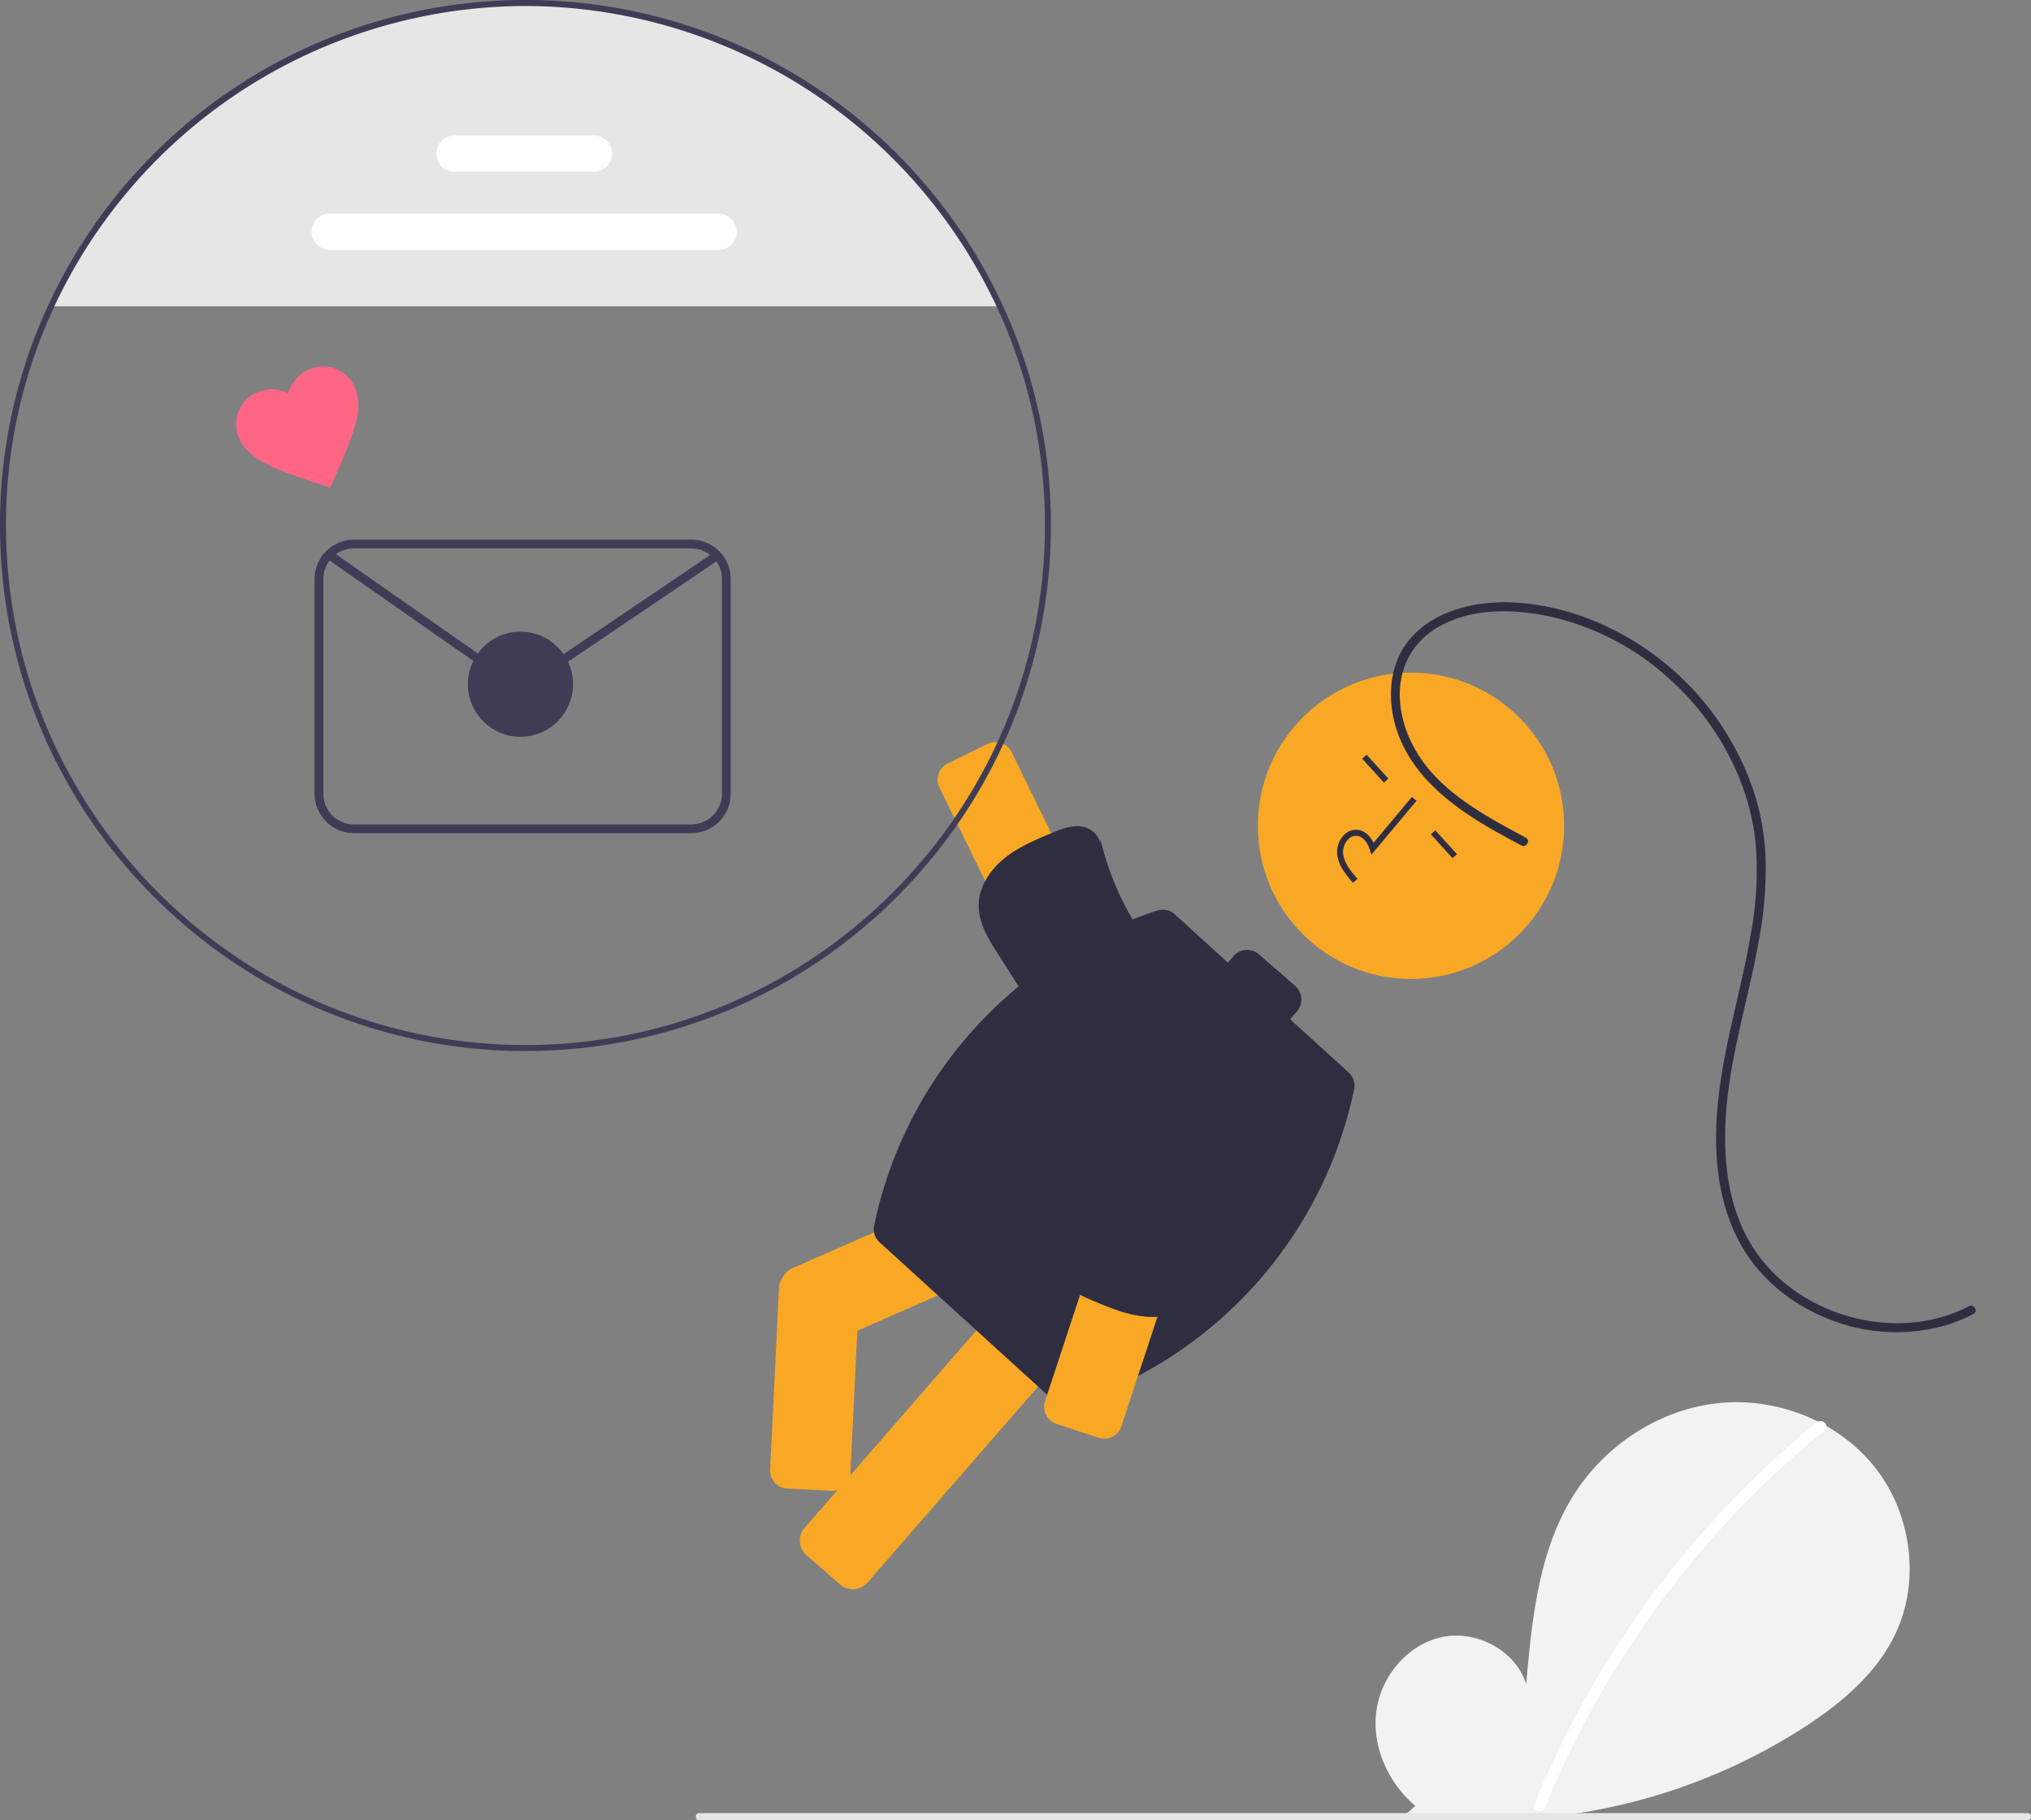 <svg xmlns="http://www.w3.org/2000/svg" id="bdd04b7a-824e-4ec5-9119-f664e02d7281" data-name="Layer 1" viewBox="0 0 676.416 606.151" class="injected-svg ClassicGrid__ImageFile-sc-td9pmq-4 fNAcXv grid_media" xmlns:xlink="http://www.w3.org/1999/xlink"><rect x="0" y="0" width="676.416" height="606.151" fill="#808080" stroke="none"/><path d="M733.166,748.299c-8.993-7.599-14.455-19.602-13.022-31.288s10.305-22.428,21.813-24.91,24.628,4.388,28.123,15.63c1.924-21.674,4.141-44.257,15.664-62.715,10.434-16.713,28.507-28.672,48.093-30.811s40.208,5.941,52.424,21.4,15.206,37.934,6.651,55.682c-6.302,13.075-17.914,22.805-30.079,30.721A194.129,194.129,0,0,1,730.061,751.055" transform="translate(-261.792 -146.924)" fill="#f2f2f2"></path><path d="M866.893,620.594a317.625,317.625,0,0,0-44.264,43.954,318.551,318.551,0,0,0-49.856,83.314c-.898,2.2,2.675,3.158,3.562.982a316.758,316.758,0,0,1,93.17-125.638c1.844-1.502-.783-4.102-2.612-2.612Z" transform="translate(-261.792 -146.924)" fill="#fff"></path><path d="M594.782,248.924H278.802a174.069,174.069,0,0,1,315.98,0Z" transform="translate(-261.792 -146.924)" fill="#e6e6e6"></path><path d="M606.336,391.051h14.76a6,6,0,0,1,6,6V512.685a13.38,13.38,0,0,1-13.38,13.38h0a13.38,13.38,0,0,1-13.38-13.38V397.051a6,6,0,0,1,6-6Z" transform="translate(-400.84 169.265) rotate(-26.057)" fill="#f9a826"></path><path d="M628.121,428.951c.494-3.39-2.822-6.371-6.218-6.82s-6.744.902-9.904,2.225c-5.614,2.351-11.318,4.756-16.006,8.637s-8.294,9.529-8.257,15.615c.035,5.792,3.256,11.022,6.371,15.906l29.213,45.811c3.09,4.846,6.586,10.021,12.032,11.859a17.218,17.218,0,0,0,11.044-.465,26.666,26.666,0,0,0,17.325-26.428c-1-13.12-11.415-23.184-19.212-33.784a97.032,97.032,0,0,1-16.234-35.147" transform="translate(-261.792 -146.924)" fill="#2f2e41"></path><path d="M545.818,676.123a6.473,6.473,0,0,1-4.263-1.594l-11.133-9.69a6.498,6.498,0,0,1-.635-9.17l80.765-92.788a6.506,6.506,0,0,1,9.17-.635l11.133,9.689a6.508,6.508,0,0,1,.635,9.171l-80.764,92.787A6.487,6.487,0,0,1,545.818,676.123Z" transform="translate(-261.792 -146.924)" fill="#f9a826"></path><path d="M534.275,595.202a6.509,6.509,0,0,1-5.961-3.887l-5.933-13.515a6.507,6.507,0,0,1,3.339-8.564L638.358,519.788a6.51,6.51,0,0,1,8.565,3.339l5.933,13.515a6.508,6.508,0,0,1-3.339,8.564L536.879,594.654A6.464,6.464,0,0,1,534.275,595.202Z" transform="translate(-261.792 -146.924)" fill="#f9a826"></path><path d="M523.978,642.634l14.741.733a6,6,0,0,0,6.291-5.695l2.944-60.573a6,6,0,0,0-5.695-6.291l-14.741-.733a6,6,0,0,0-6.291,5.695l-2.944,60.573A6,6,0,0,0,523.978,642.634Z" transform="translate(-261.792 -146.924)" fill="#f9a826"></path><circle cx="469.925" cy="274.991" r="51" fill="#f9a826"></circle><path d="M712.672,510.151l.089-.42a6,6,0,0,0-1.832-5.684l-19.472-17.713,2.285-2.625a6,6,0,0,0-.586-8.465L681.088,464.738a6,6,0,0,0-8.465.586l-1.882,2.162-17.652-16.058a6,6,0,0,0-5.878-1.273l0,0a140.273,140.273,0,0,0-94.191,104.385l-.089.42a6,6,0,0,0,1.832,5.684l57.841,52.617a6,6,0,0,0,5.878,1.272l0,0A140.272,140.272,0,0,0,712.672,510.151Z" transform="translate(-261.792 -146.924)" fill="#2f2e41"></path><path d="M634.423,491.772H649.183a6,6,0,0,1,6,6V613.407a13.38,13.38,0,0,1-13.38,13.38h0a13.38,13.38,0,0,1-13.38-13.38V497.772a6,6,0,0,1,6-6Z" transform="translate(814.525 1144.409) rotate(-161.761)" fill="#f9a826"></path><path d="M617.397,565.128c-2.772,2.013-2.592,6.468-.543,9.213s5.353,4.199,8.506,5.538c5.602,2.379,11.306,4.785,17.358,5.432s12.613-.713,16.945-4.988c4.123-4.068,5.619-10.026,6.942-15.665l12.411-52.896c1.313-5.596,2.578-11.711.093-16.894a17.218,17.218,0,0,0-8.042-7.583,26.666,26.666,0,0,0-31.018,6.042c-8.697,9.874-8.633,24.357-10.78,37.339a97.032,97.032,0,0,1-13.835,36.159" transform="translate(-261.792 -146.924)" fill="#2f2e41"></path><path d="M708.818,436.2a12.095,12.095,0,0,1-1.698-4.832,8.133,8.133,0,0,1,2.344-6.451,5.472,5.472,0,0,1,4.577-1.644c2.148.285,4.012,1.858,5.202,4.297L732.03,412.309l1.533,1.284L718.53,431.534l-.55-1.735c-.639-2.011-2.078-4.262-4.202-4.543a3.514,3.514,0,0,0-2.918,1.093,6.146,6.146,0,0,0-1.751,4.807c.324,3.037,2.357,5.621,4.782,8.445l-1.517,1.303A32.962,32.962,0,0,1,708.818,436.2Z" transform="translate(-261.792 -146.924)" fill="#2f2e41"></path><rect x="718.821" y="397.499" width="2" height="10.772" transform="translate(-345.693 441.671) rotate(-42.246)" fill="#2f2e41"></rect><rect x="741.68" y="422.667" width="2" height="10.772" transform="translate(-356.677 463.577) rotate(-42.246)" fill="#2f2e41"></rect><path d="M769.944,425.853c-14.037-7.517-29.706-15.773-37.448-30.427-3.485-6.595-5.359-14.469-4.136-21.912a24.888,24.888,0,0,1,11.534-17.243c12.225-7.608,28.516-6.674,41.9-3.111a87.772,87.772,0,0,1,36.494,20.286,89.903,89.903,0,0,1,23.668,34.893,78.836,78.836,0,0,1,4.628,20.467A114.896,114.896,0,0,1,845.029,457.215c-3.036,18.361-8.725,36.204-10.85,54.728-1.913,16.675-.982,34.429,7.35,49.39,6.465,11.609,17.382,20.219,29.671,24.993a60.091,60.091,0,0,0,38.836,1.859,53.018,53.018,0,0,0,8.985-3.68c1.714-.891.198-3.481-1.514-2.59-11.833,6.151-25.821,7.066-38.631,3.739-12.828-3.331-24.784-10.922-32.338-21.935-9.592-13.983-11.186-31.664-9.729-48.123,1.658-18.742,7.429-36.762,10.709-55.226a127.194,127.194,0,0,0,2.253-28.835,81.821,81.821,0,0,0-4.051-21.509,93.723,93.723,0,0,0-59.087-58.571c-13.512-4.351-29.46-5.957-42.889-.469-6.719,2.746-12.643,7.457-15.846,14.087-3.317,6.865-3.555,14.781-1.744,22.102,4.041,16.338,17.519,27.155,31.418,35.271,3.571,2.085,7.214,4.045,10.859,5.997,1.702.911,3.219-1.678,1.514-2.59Z" transform="translate(-261.792 -146.924)" fill="#2f2e41"></path><path d="M436.792,496.924c-96.495,0-175-78.505-175-175a173.47,173.47,0,0,1,16.102-73.42,175.059,175.059,0,0,1,317.795 0,173.464,173.464,0,0,1,16.102,73.42C611.792,418.419,533.287,496.924,436.792,496.924Zm0-348A173.629,173.629,0,0,0,279.709,249.344a171.483,171.483,0,0,0-15.917,72.58c0,95.393,77.607,173,173,173s173-77.607,173-173a171.479,171.479,0,0,0-15.917-72.58A173.629,173.629,0,0,0,436.792,148.924Z" transform="translate(-261.792 -146.924)" fill="#3f3d56"></path><path d="M501.075,230.148H371.634a6.047,6.047,0,1,1,0-12.095H501.075a6.047,6.047,0,1,1,0,12.095Z" transform="translate(-261.792 -146.924)" fill="#fff"></path><path d="M459.575,204.148H413.134a6.047,6.047,0,1,1,0-12.095h46.44a6.047,6.047,0,1,1,0,12.095Z" transform="translate(-261.792 -146.924)" fill="#fff"></path><path d="M371.764,309.316l-3.906-1.279c-13.941-4.7-23.1-7.702-26.362-15.055a11.444,11.444,0,0,1,5.554-15.202q.151-.07.303-.136a12.449,12.449,0,0,1,10.459.224,12.448,12.448,0,0,1,6.853-7.904,11.444,11.444,0,0,1,15.168,5.646q.069.151.134.304c3.262,7.353-.659,16.158-6.53,29.648Z" transform="translate(-261.792 -146.924)" fill="#ff6584"></path><path d="M492.026,424.373H379.69a13.145,13.145,0,0,1-13.13-13.13v-71.487a13.145,13.145,0,0,1,13.13-13.13H492.026a13.145,13.145,0,0,1,13.13,13.13v71.487A13.145,13.145,0,0,1,492.026,424.373ZM379.69,329.544a10.224,10.224,0,0,0-10.212,10.212v71.487a10.224,10.224,0,0,0,10.212,10.212H492.026a10.224,10.224,0,0,0,10.212-10.212v-71.487a10.224,10.224,0,0,0-10.212-10.212Z" transform="translate(-261.792 -146.924)" fill="#3f3d56"></path><path d="M435.256,374.854a14.648,14.648,0,0,1-8.397-2.626L370.491,332.817l1.672-2.391L428.531,369.836a11.801,11.801,0,0,0,13.294.104l58.028-39.231,1.634,2.418-58.028,39.231A14.647,14.647,0,0,1,435.256,374.854Z" transform="translate(-261.792 -146.924)" fill="#3f3d56"></path><circle cx="173.337" cy="227.846" r="17.507" fill="#3f3d56"></circle><path d="M937.018,753.076h-442.294a1.191,1.191,0,1,1,0-2.381h442.294a1.191,1.191,0,1,1,0,2.381Z" transform="translate(-261.792 -146.924)" fill="#e6e6e6"></path></svg>